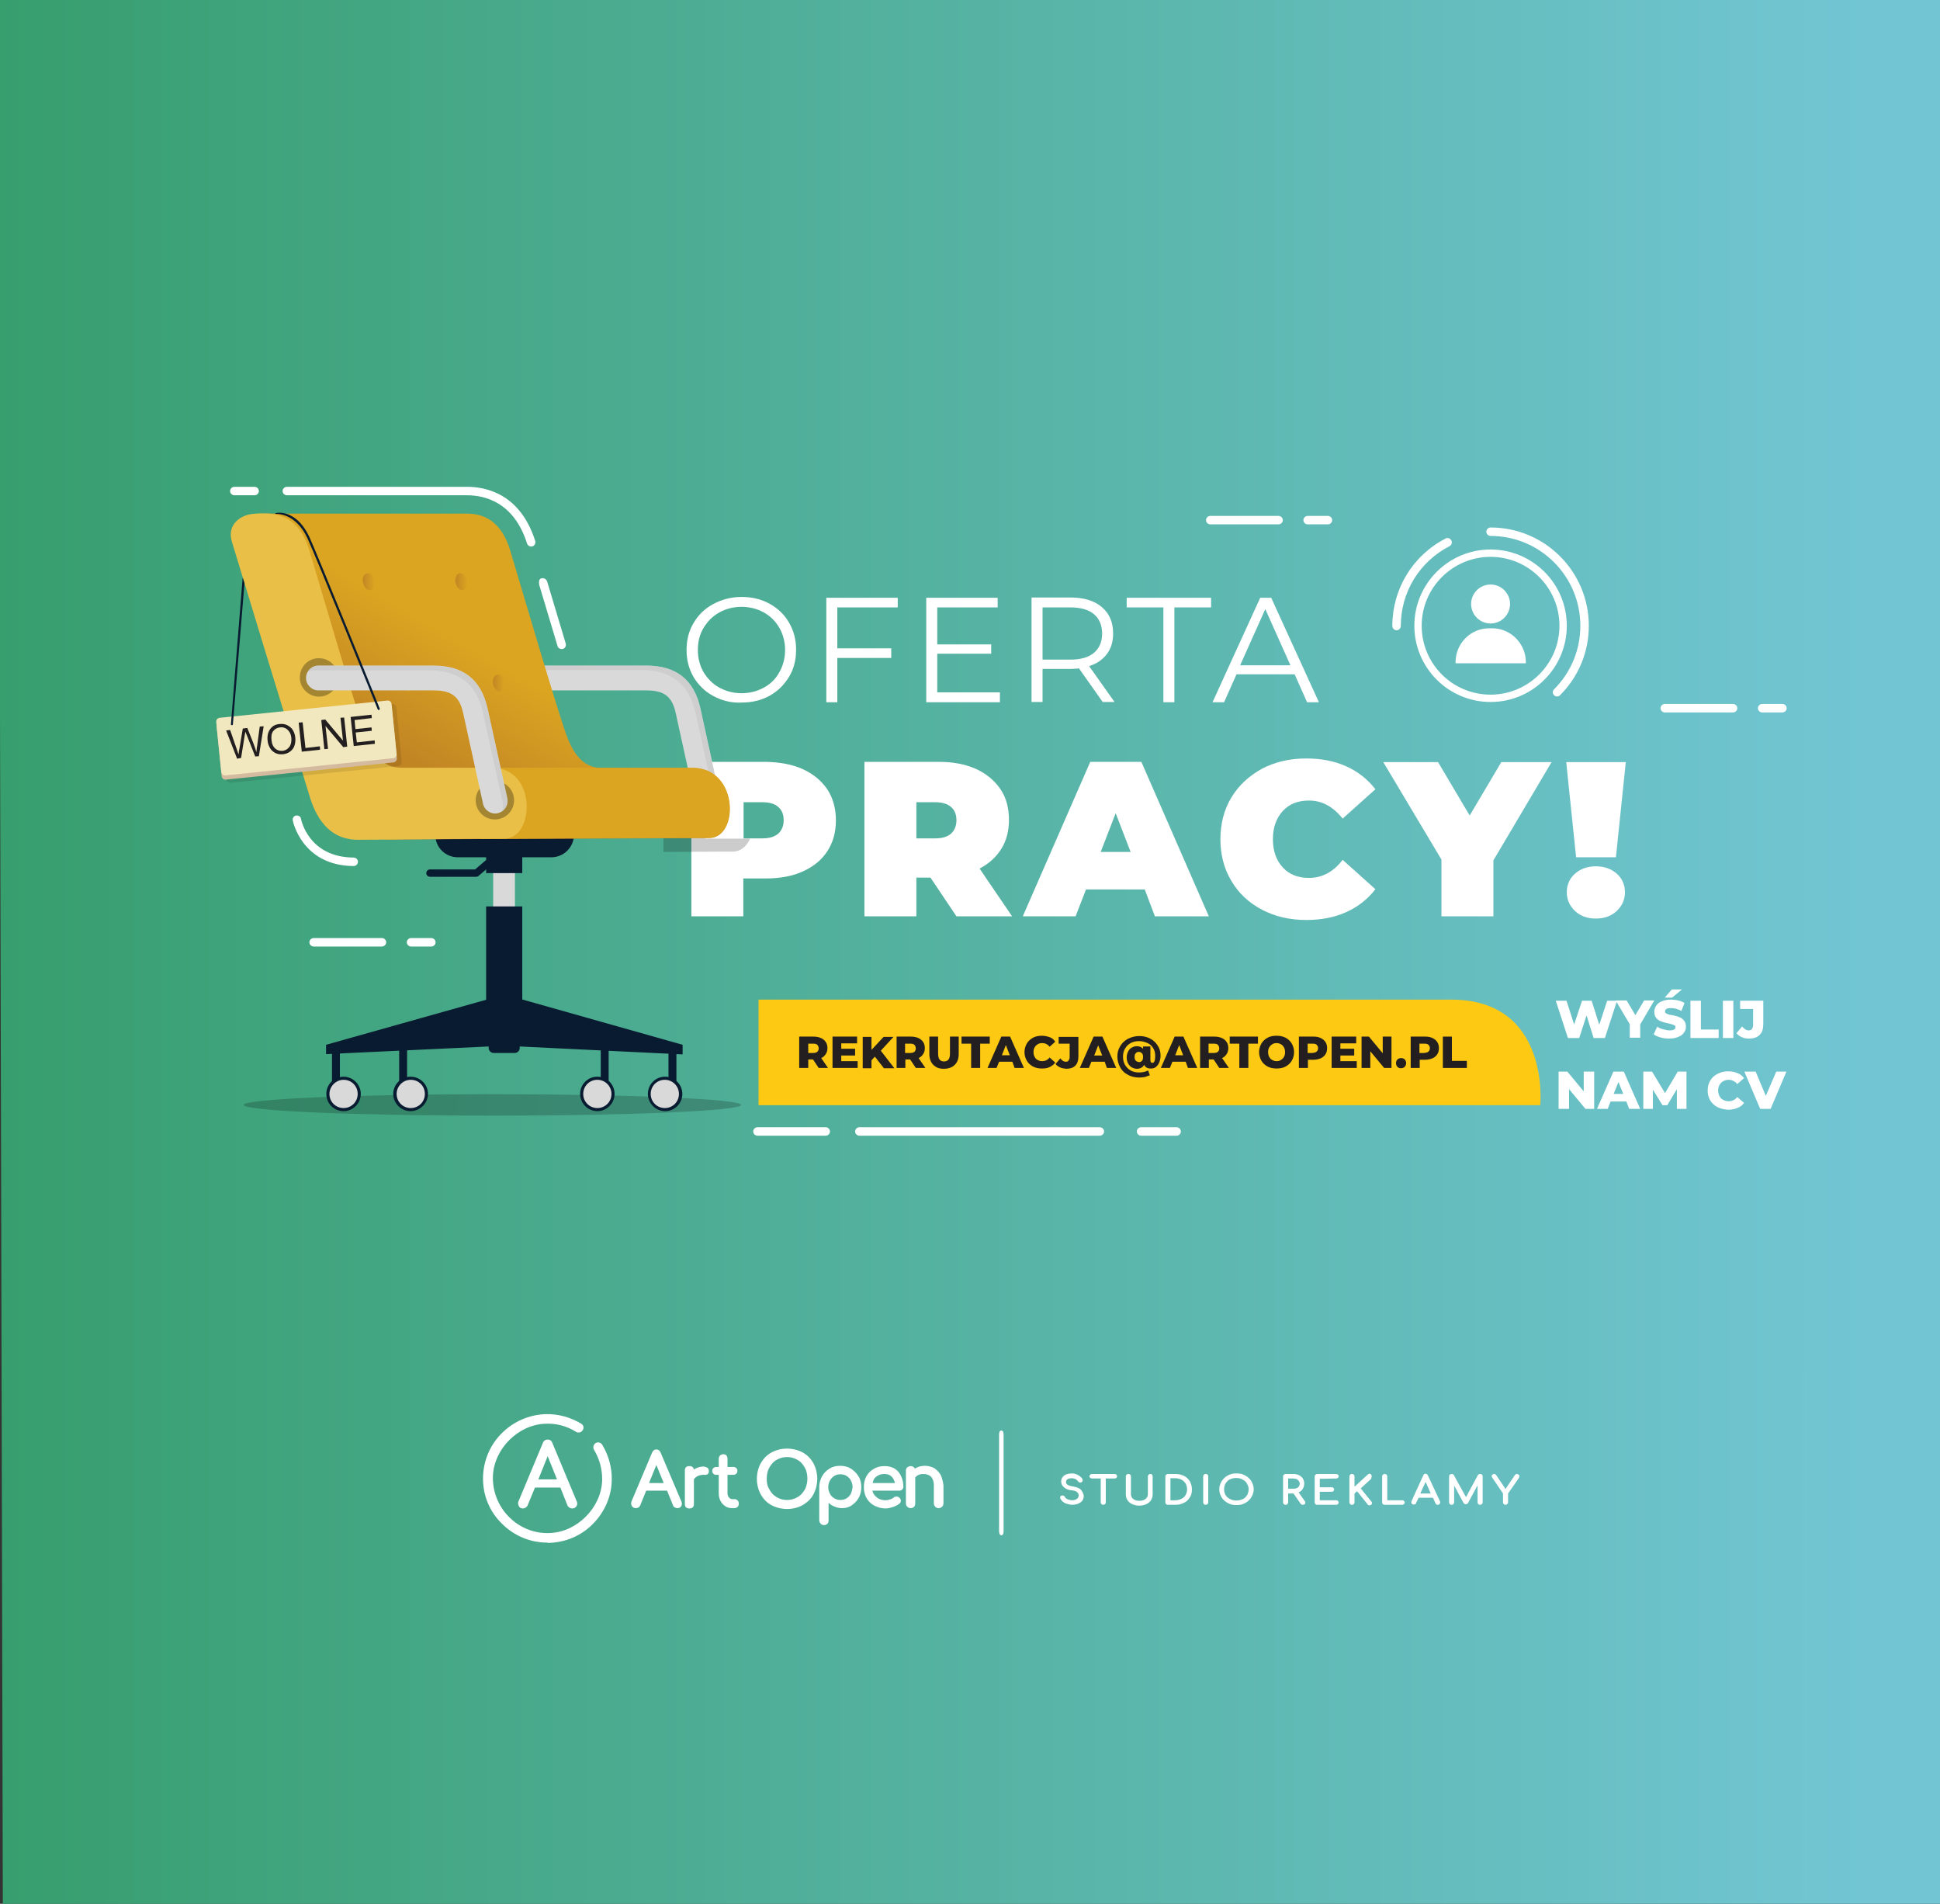 <?xml version="1.0" encoding="utf-8"?>
<!-- Generator: Adobe Illustrator 19.0.0, SVG Export Plug-In . SVG Version: 6.00 Build 0)  -->
<svg version="1.1" id="Warstwa_1" xmlns="http://www.w3.org/2000/svg" xmlns:xlink="http://www.w3.org/1999/xlink" x="0px" y="0px"
	 viewBox="94 -87.2 687.2 674.2" style="enable-background:new 94 -87.2 687.2 674.2;" xml:space="preserve">
<rect x="94" y="-87.2" width="687.2" height="674.2" fill="#333333" stroke="none"/>
<style type="text/css">
	.st0{clip-path:url(#SVGID_2_);fill:url(#SVGID_3_);}
	.st1{enable-background:new    ;}
	.st2{fill:#FFFFFF;}
	.st3{fill:#FDC912;}
	.st4{opacity:0.2;enable-background:new    ;}
	.st5{fill:#D9D9D9;}
	.st6{opacity:0.5;fill:#C4C4C4;enable-background:new    ;}
	.st7{fill:#091B31;}
	.st8{fill:url(#SVGID_4_);}
	.st9{fill:#DBA521;}
	.st10{fill:#E9BF47;}
	.st11{fill:url(#SVGID_5_);}
	.st12{fill:url(#SVGID_6_);}
	.st13{fill:url(#SVGID_7_);}
	.st14{fill:url(#SVGID_8_);}
	.st15{opacity:0.3;enable-background:new    ;}
	.st16{opacity:0.1;enable-background:new    ;}
	.st17{fill:#D4BA9E;}
	.st18{fill:#F2E8BF;}
	.st19{fill:#231F20;}
</style>
<g>
	<g>
		<g>
			<defs>
				<rect id="SVGID_1_" x="92.5" y="-87.2" width="688.7" height="674.2"/>
			</defs>
			<clipPath id="SVGID_2_">
				<use xlink:href="#SVGID_1_"  style="overflow:visible;"/>
			</clipPath>
			
				<linearGradient id="SVGID_3_" gradientUnits="userSpaceOnUse" x1="-684.423" y1="1277.446" x2="-683.168" y2="1277.446" gradientTransform="matrix(526.587 0 0 -526.587 360501.875 672936.688)">
				<stop  offset="0" style="stop-color:#379E6E"/>
				<stop  offset="1" style="stop-color:#72C6D4"/>
			</linearGradient>
			<polygon class="st0" points="93.4,-87.2 781.2,-87.2 781.2,587 95,587 			"/>
		</g>
	</g>
</g>
<g>
	<g>
		<g class="st1">
			<path class="st2" d="M346.7,159.3c-3-1.6-5.3-3.9-7-6.7c-1.7-2.9-2.5-6.1-2.5-9.6c0-3.6,0.8-6.8,2.5-9.6c1.7-2.9,4-5.1,7-6.7
				c3-1.6,6.3-2.5,10-2.5c3.7,0,7,0.8,9.9,2.4c2.9,1.6,5.3,3.9,6.9,6.7c1.7,2.9,2.5,6.1,2.5,9.6c0,3.6-0.8,6.8-2.5,9.6
				s-4,5.1-6.9,6.7c-2.9,1.6-6.2,2.4-9.9,2.4C353,161.8,349.7,160.9,346.7,159.3z M364.6,156.3c2.4-1.3,4.2-3.1,5.5-5.5
				c1.3-2.3,2-5,2-7.8c0-2.9-0.7-5.5-2-7.8c-1.3-2.3-3.2-4.2-5.5-5.5c-2.4-1.3-5-2-7.9-2c-2.9,0-5.6,0.7-7.9,2
				c-2.4,1.3-4.2,3.2-5.6,5.5c-1.4,2.3-2,5-2,7.8c0,2.9,0.7,5.5,2,7.8c1.4,2.3,3.2,4.2,5.6,5.5c2.4,1.3,5,2,7.9,2
				C359.6,158.3,362.2,157.6,364.6,156.3z"/>
			<path class="st2" d="M390.6,127.9v14.5h19.1v3.4h-19.1v15.7h-3.9v-37h25.3v3.4H390.6z"/>
			<path class="st2" d="M448.2,158.1v3.4h-26.1v-37h25.3v3.4H426V141h19.1v3.3H426v13.7H448.2z"/>
			<path class="st2" d="M484.6,161.4l-8.4-11.9c-1,0.1-1.9,0.2-3,0.2h-9.9v11.7h-3.9v-37h13.8c4.7,0,8.4,1.1,11.1,3.4
				c2.7,2.3,4,5.4,4,9.3c0,2.9-0.7,5.3-2.2,7.3c-1.5,2-3.5,3.4-6.3,4.3l9,12.7H484.6z M481.5,144c1.9-1.6,2.9-3.9,2.9-6.8
				c0-3-1-5.3-2.9-6.9c-1.9-1.6-4.7-2.4-8.4-2.4h-9.8v18.5h9.8C476.8,146.4,479.6,145.6,481.5,144z"/>
			<path class="st2" d="M506.1,127.9h-13v-3.4H523v3.4h-13v33.6h-3.9V127.9z"/>
			<path class="st2" d="M552.6,151.6H532l-4.4,9.9h-4.1l16.9-37h3.9l16.9,37H557L552.6,151.6z M551.1,148.4l-8.9-19.9l-8.9,19.9
				H551.1z"/>
		</g>
		<g class="st1">
			<path class="st2" d="M378.4,185.2c3.7,1.7,6.6,4.1,8.7,7.2c2,3.1,3,6.8,3,10.9c0,4.2-1,7.8-3,10.9c-2,3.1-4.9,5.5-8.7,7.2
				c-3.7,1.7-8.1,2.5-13.2,2.5h-7.9v13.4h-18.4v-54.7h26.3C370.3,182.7,374.7,183.5,378.4,185.2z M369.7,208
				c1.2-1.1,1.9-2.7,1.9-4.7s-0.6-3.6-1.9-4.7c-1.2-1.1-3.1-1.7-5.6-1.7h-6.7v12.8h6.7C366.6,209.7,368.4,209.1,369.7,208z"/>
			<path class="st2" d="M423.6,223.6h-5v13.7h-18.4v-54.7h26.3c5,0,9.4,0.8,13.2,2.5c3.7,1.7,6.6,4.1,8.7,7.2s3,6.8,3,10.9
				c0,3.9-0.9,7.3-2.7,10.2c-1.8,2.9-4.3,5.2-7.7,7l11.5,16.9h-19.7L423.6,223.6z M430.9,198.6c-1.2-1.1-3.1-1.7-5.6-1.7h-6.7v12.8
				h6.7c2.5,0,4.4-0.6,5.6-1.7c1.2-1.1,1.9-2.7,1.9-4.7S432.2,199.7,430.9,198.6z"/>
			<path class="st2" d="M499.5,227.8h-20.8l-3.7,9.5h-18.7l23.9-54.7h18.1l23.9,54.7h-19.1L499.5,227.8z M494.5,214.5l-5.3-13.7
				l-5.3,13.7H494.5z"/>
			<path class="st2" d="M541.1,235c-4.6-2.4-8.3-5.8-10.9-10.2c-2.6-4.3-3.9-9.3-3.9-14.8s1.3-10.5,3.9-14.8
				c2.6-4.3,6.3-7.7,10.9-10.2c4.6-2.4,9.8-3.6,15.6-3.6c5.3,0,10,0.9,14.2,2.8c4.2,1.9,7.6,4.6,10.3,8.1l-11.6,10.4
				c-3.4-4.3-7.4-6.4-11.9-6.4c-3.9,0-7,1.2-9.3,3.7s-3.5,5.8-3.5,10s1.2,7.5,3.5,10c2.3,2.5,5.4,3.7,9.3,3.7
				c4.6,0,8.6-2.1,11.9-6.4l11.6,10.4c-2.7,3.5-6.1,6.2-10.3,8.1c-4.2,1.9-8.9,2.8-14.2,2.8C550.9,238.6,545.7,237.4,541.1,235z"/>
			<path class="st2" d="M623,217.5v19.8h-18.4v-20.1L584,182.7h19.4l11.2,18.9l11.2-18.9h17.8L623,217.5z"/>
			<path class="st2" d="M648.8,182.7h21.1l-3.5,33.7h-14.1L648.8,182.7z M651.9,235.4c-1.9-1.8-2.9-4-2.9-6.6c0-2.7,1-4.9,2.9-6.6
				c1.9-1.7,4.4-2.6,7.4-2.6c3,0,5.5,0.9,7.4,2.6c1.9,1.7,2.9,3.9,2.9,6.6c0,2.6-1,4.8-2.9,6.6c-1.9,1.8-4.4,2.7-7.4,2.7
				C656.3,238.1,653.8,237.2,651.9,235.4z"/>
		</g>
		<g>
			<g>
				<g>
					<path class="st2" d="M628.9,126.7c0,3.8-3.1,6.9-6.9,6.9c-3.8,0-6.9-3.1-6.9-6.9c0-3.8,3.1-6.9,6.9-6.9
						C625.8,119.8,628.9,122.9,628.9,126.7z"/>
					<path class="st2" d="M634.5,147.7v-0.4c0-6.6-5.4-12-11.9-12h-1.1c-6.6,0-11.9,5.4-11.9,12v0.4H634.5z"/>
				</g>
				<g>
					<path class="st2" d="M595,134.4c0,14.9,12.1,27,27,27s27-12.1,27-27s-12.1-27-27-27C607.1,107.4,595,119.5,595,134.4z
						 M597.6,134.4c0-13.5,11-24.4,24.4-24.4c13.5,0,24.4,11,24.4,24.4c0,13.5-11,24.4-24.4,24.4
						C608.5,158.8,597.6,147.9,597.6,134.4z"/>
				</g>
			</g>
			<g>
				<path class="st3" d="M639.6,304.2H362.7v-37.4c0,0,210.1,0,245.3,0C643.3,266.8,639.6,304.2,639.6,304.2z"/>
			</g>
			<path class="st4" d="M343.8,176.8h-0.6l0.5,2.4v-2.4H343.8z M343.8,209.9v-20.3H329v24.9c8.5,0,15.6-0.1,20.1-0.1
				c0.2,0,0.5,0,0.7,0c0.7,0,1.3,0,1.8,0h0.3c0.7,0,1.2,0,1.6,0c2.9,0,5-1.9,6.2-4.6h-15.9L343.8,209.9L343.8,209.9z"/>
			<g>
				<g>
					<path class="st4" d="M180.3,304.1c0,2.1,39.5,3.8,88.1,3.8c48.7,0,88.1-1.7,88.1-3.8c0-2.1-39.5-3.8-88.1-3.8
						S180.3,302,180.3,304.1z"/>
					<g>
						<g>
							<path class="st5" d="M340.4,197.4l-7-31.9c-1.3-6.1-4.1-8.2-10.6-8.2h-40.6l0,0c-2.4,0-4.4-2-4.4-4.4s2-4.4,4.4-4.4l0,0h40.7
								c10.7,0,16.9,5,19.2,15.1l7,31.9l0,0c0.5,2.4-1,4.7-3.4,5.3C343.3,201.3,340.9,199.8,340.4,197.4L340.4,197.4z"/>
						</g>
						<path class="st6" d="M347.4,197.2l-7-31.9c-2.3-10.2-8.6-15.2-19.2-15.2h-40.7c-0.8,0-1.5,0.2-2.2,0.6
							c0.8-1.3,2.2-2.2,3.8-2.2h40.7c10.7,0,16.9,5,19.2,15.1l7,31.9c0.4,1.9-0.5,3.8-2.1,4.8C347.4,199.4,347.6,198.3,347.4,197.2z
							"/>
						<rect x="268.7" y="206.9" class="st5" width="7.7" height="55.4"/>
						<rect x="266.2" y="233.8" class="st7" width="12.8" height="35.1"/>
						<rect x="266.2" y="213.4" class="st7" width="12.8" height="8.6"/>
						<g>
							<rect x="330.8" y="284.7" class="st7" width="2.8" height="12.6"/>
							<path class="st7" d="M335.7,300.2c0,3.4-2.8,6.1-6.1,6.1c-3.4,0-6.1-2.8-6.1-6.1c0-3.4,2.7-6.1,6.1-6.1
								C332.9,294.1,335.7,296.8,335.7,300.2z"/>
							<path class="st5" d="M334.5,300.2c0,2.8-2.2,5-5,5s-5-2.2-5-5s2.2-5,5-5S334.5,297.5,334.5,300.2z"/>
						</g>
						<g>
							<rect x="306.8" y="283.7" class="st7" width="2.8" height="13.6"/>
							<path class="st7" d="M311.7,300.2c0,3.4-2.8,6.1-6.1,6.1c-3.4,0-6.1-2.8-6.1-6.1c0-3.4,2.7-6.1,6.1-6.1
								S311.7,296.8,311.7,300.2z"/>
							<path class="st5" d="M310.6,300.2c0,2.8-2.2,5-5,5s-5-2.2-5-5s2.2-5,5-5S310.6,297.5,310.6,300.2z"/>
						</g>
						<g>
							<rect x="235.4" y="283.7" class="st7" width="2.8" height="13.6"/>
							<path class="st7" d="M233.3,300.2c0,3.4,2.8,6.1,6.1,6.1c3.4,0,6.2-2.8,6.2-6.1c0-3.4-2.8-6.1-6.2-6.1
								C236.1,294.1,233.3,296.8,233.3,300.2z"/>
							<path class="st5" d="M234.5,300.2c0,2.8,2.2,5,5,5s5-2.2,5-5s-2.2-5-5-5C236.7,295.2,234.5,297.5,234.5,300.2z"/>
						</g>
						<g>
							<rect x="211.6" y="283.7" class="st7" width="2.8" height="13.6"/>
							<path class="st7" d="M209.6,300.2c0,3.4,2.7,6.1,6.1,6.1s6.1-2.8,6.1-6.1c0-3.4-2.8-6.1-6.1-6.1
								C212.3,294.1,209.6,296.8,209.6,300.2z"/>
							<path class="st5" d="M210.7,300.2c0,2.8,2.2,5,5,5s5-2.2,5-5s-2.2-5-5-5C213,295.2,210.7,297.5,210.7,300.2z"/>
						</g>
						<path class="st7" d="M297.3,208.8c-0.2,4.2-3.7,7.6-8,7.6h-33.1c-4.3,0-7.8-3.3-8-7.6H297.3z"/>
						<g>
							
								<linearGradient id="SVGID_4_" gradientUnits="userSpaceOnUse" x1="1538.957" y1="143.939" x2="1561.515" y2="182.739" gradientTransform="matrix(-1 0 0 1 1810.034 4)">
								<stop  offset="0" style="stop-color:#DBA521"/>
								<stop  offset="1" style="stop-color:#C28524"/>
							</linearGradient>
							<path class="st8" d="M188.4,94.7c0,0,69.7,0,71.1,0c8.4,0,12.8,5.4,15.1,12.6c1.7,5.5,16,54.5,20,65.7s9.5,11.8,13.5,11.8
								h31.4c16.2,0,16.4,24.8,5.7,24.8c-10.7,0-114.4,0.5-114.4,0.5L188.4,94.7z"/>
							<path class="st9" d="M345,209.5c-6.7,0-49.5,0.2-80.8,0.4l4-25.2h71.1C355.6,184.7,355.8,209.5,345,209.5z"/>
							<path class="st10" d="M176.1,104.5c1.2,4.1,20.2,66.3,27.3,89.4c1.4,4.7,5,16.3,17.4,16.3c9.1,0,41.2-0.4,51.9-0.4
								s11.7-25.1-4.5-25.1s-27.4,0-31.3,0c-4,0-9.5-0.6-13.5-11.8c-4-11.1-18.2-60.2-20-65.7c-3.3-10.4-9.8-13.5-19.9-12.4
								C179.7,95.1,174.3,98.2,176.1,104.5z"/>
							<g>
								<g>
									<g>
										
											<linearGradient id="SVGID_5_" gradientUnits="userSpaceOnUse" x1="1550.425" y1="114.8" x2="1554.753" y2="114.8" gradientTransform="matrix(-1 0 0 1 1810.034 4)">
											<stop  offset="0" style="stop-color:#DBA521"/>
											<stop  offset="1" style="stop-color:#C28524"/>
										</linearGradient>
										<path class="st11" d="M255.3,118.7c0.2,1.7,1.3,3.1,2.4,3.1c1.2,0.1,2-1.2,1.8-2.9s-1.3-3.1-2.4-3.1
											C256,115.7,255.2,117,255.3,118.7z"/>
									</g>
									<g>
										
											<linearGradient id="SVGID_6_" gradientUnits="userSpaceOnUse" x1="1583.27" y1="114.8" x2="1587.605" y2="114.8" gradientTransform="matrix(-1 0 0 1 1810.034 4)">
											<stop  offset="0" style="stop-color:#DBA521"/>
											<stop  offset="1" style="stop-color:#C28524"/>
										</linearGradient>
										<path class="st12" d="M222.5,118.7c0.2,1.7,1.3,3.1,2.5,3.1c1.2,0.1,2-1.2,1.8-2.9s-1.3-3.1-2.4-3.1
											C223.2,115.7,222.3,117,222.5,118.7z"/>
									</g>
									<g>
										
											<linearGradient id="SVGID_7_" gradientUnits="userSpaceOnUse" x1="1537.163" y1="150.703" x2="1541.498" y2="150.703" gradientTransform="matrix(-1 0 0 1 1810.034 4)">
											<stop  offset="0" style="stop-color:#DBA521"/>
											<stop  offset="1" style="stop-color:#C28524"/>
										</linearGradient>
										<path class="st13" d="M268.6,154.6c0.2,1.7,1.3,3.1,2.4,3.1c1.2,0.1,2-1.2,1.8-2.9s-1.3-3.1-2.4-3.1
											S268.4,153,268.6,154.6z"/>
									</g>
									<g>
										
											<linearGradient id="SVGID_8_" gradientUnits="userSpaceOnUse" x1="1570.011" y1="150.703" x2="1574.345" y2="150.703" gradientTransform="matrix(-1 0 0 1 1810.034 4)">
											<stop  offset="0" style="stop-color:#DBA521"/>
											<stop  offset="1" style="stop-color:#C28524"/>
										</linearGradient>
										<path class="st14" d="M235.8,154.6c0.2,1.7,1.3,3.1,2.4,3.1c1.2,0.1,2-1.2,1.8-2.9s-1.3-3.1-2.4-3.1
											C236.4,151.7,235.6,153,235.8,154.6z"/>
									</g>
								</g>
							</g>
						</g>
						<g>
							<path class="st7" d="M267.6,217.8c0.5,0.5,0.4,1.3-0.1,1.8l-4,3.4c-0.2,0.2-0.5,0.3-0.8,0.3h-16.4c-0.7,0-1.3-0.6-1.3-1.3
								c0-0.7,0.6-1.3,1.3-1.3c0,0,15.1,0,16,0c0.6-0.5,3.6-3.1,3.6-3.1C266.4,217.2,267.2,217.3,267.6,217.8z"/>
						</g>
						<path class="st15" d="M200.2,152.7c0,3.8,3.1,6.8,6.8,6.8c3.8,0,6.8-3.1,6.8-6.8c0-3.8-3.1-6.8-6.8-6.8
							C203.3,145.8,200.2,148.9,200.2,152.7z"/>
						<path class="st15" d="M262.5,196.2c0,3.8,3.1,6.8,6.8,6.8c3.8,0,6.8-3.1,6.8-6.8c0-3.8-3.1-6.8-6.8-6.8
							S262.5,192.5,262.5,196.2z"/>
						<g>
							<path class="st5" d="M265.1,197.4l-7-31.9c-1.3-6.1-4.1-8.2-10.6-8.2h-40.7l0,0c-2.4,0-4.4-2-4.4-4.4s2-4.4,4.4-4.4l0,0h40.7
								c10.7,0,16.9,5,19.2,15.1l7,31.9l0,0c0.5,2.4-1,4.7-3.4,5.3C268,201.3,265.6,199.8,265.1,197.4L265.1,197.4z"/>
						</g>
						<path class="st6" d="M272.1,197.2l-7-31.9c-2.2-10.2-8.5-15.1-19.2-15.1h-40.7c-0.8,0-1.5,0.2-2.2,0.6
							c0.8-1.3,2.2-2.2,3.8-2.2h40.7c10.7,0,16.9,5,19.2,15.1l7,31.9c0.4,1.9-0.5,3.8-2.1,4.8C272.1,199.4,272.3,198.3,272.1,197.2z
							"/>
						<path class="st7" d="M335.8,282.8l-57.7-16.3v-3.7c0-1-0.8-1.8-1.8-1.8h-7.4c-1,0-1.8,0.8-1.8,1.8v3.8l-57.6,16.2v3.3
							l57.6-2.7v0.5c0,1,0.8,1.8,1.8,1.8h7.4c1,0,1.8-0.8,1.8-1.8v-0.5l57.7,2.8V282.8L335.8,282.8z"/>
					</g>
				</g>
				<path class="st16" d="M173.5,168l59.4-5.9c0.8-0.1,1.4,0.5,1.5,1.2l1.9,19.3c0.1,0.8-0.5,1.4-1.2,1.5l-59.4,5.9
					c-0.8,0.1-1.4-0.5-1.5-1.2l-1.9-19.3C172.2,168.7,172.7,168.1,173.5,168z"/>
				<g>
					<path class="st17" d="M172.5,187.7c0.1,0.8,0.8,1.3,1.5,1.2l59.4-6.1c0.7-0.1,1.3-0.8,1.2-1.5l-1.8-17.7
						c-0.1-0.8-0.8-1.3-1.5-1.2l-59.4,6.1c-0.7,0.1-1.3,0.8-1.2,1.5L172.5,187.7z"/>
				</g>
				<g>
					<path class="st18" d="M172.4,186.2c0.1,0.8,0.8,1.3,1.5,1.2l59.4-6.1c0.8-0.1,1.3-0.8,1.2-1.5l-1.8-17.7
						c-0.1-0.8-0.8-1.3-1.5-1.2l-59.4,6.1c-0.8,0.1-1.3,0.8-1.2,1.5L172.4,186.2z"/>
				</g>
				<g>
					<path class="st7" d="M203.6,103c3.2,7,24.7,60.1,24.9,60.7c0.1,0.2,0,0.4-0.2,0.5s-0.4,0-0.5-0.2c-0.2-0.5-21.7-53.7-24.9-60.6
						c-3.7-7.9-9.3-8.6-10.9-8.6c-0.2,0-0.5,0.1-0.5-0.1c0-0.2,0.6-0.3,0.8-0.3C194.1,94.2,199.7,94.6,203.6,103z"/>
				</g>
				<path class="st7" d="M179.9,118.1c0-0.1,0-0.6,0.1-0.6l0.6,1.8l-4.1,50c0,0.2-0.2,0.4-0.4,0.3c-0.2,0-0.4-0.2-0.3-0.4
					L179.9,118.1z"/>
			</g>
			<g>
				<path class="st2" d="M285.8,117.6c-0.8,0.2-1,1-0.8,2.3l6.5,21.7c0.2,0.8,1.1,1.2,1.9,1s1.2-1.1,1-1.9l-6.5-21.7
					C287.6,117.8,286.6,117.4,285.8,117.6z"/>
			</g>
			<g>
				<path class="st2" d="M177,85.2c-0.8,0-1.5,0.7-1.5,1.5s0.7,1.5,1.5,1.5h7.2c0.8,0,1.5-0.7,1.5-1.5s-0.7-1.5-1.5-1.5H177z"/>
			</g>
			<g>
				<path class="st2" d="M195.6,85.2c-0.8,0-1.5,0.7-1.5,1.5s0.7,1.5,1.5,1.5h63.9c5.9,0,16.5,2.2,21.2,17.1c0.3,0.8,1.1,1.2,1.9,1
					c0.8-0.3,1.2-1.1,1-1.9c-5.3-16.7-17.4-19.2-24.1-19.2C259.5,85.2,195.6,85.2,195.6,85.2z"/>
			</g>
			<g>
				<path class="st2" d="M362.3,312c-0.8,0-1.5,0.7-1.5,1.5s0.7,1.5,1.5,1.5h24.2c0.8,0,1.5-0.7,1.5-1.5s-0.7-1.5-1.5-1.5H362.3z"/>
			</g>
			<g>
				<path class="st2" d="M205.1,245c-0.8,0-1.5,0.7-1.5,1.5s0.7,1.5,1.5,1.5h24.2c0.8,0,1.5-0.7,1.5-1.5s-0.7-1.5-1.5-1.5H205.1z"/>
			</g>
			<g>
				<path class="st2" d="M239.6,245c-0.8,0-1.5,0.7-1.5,1.5s0.7,1.5,1.5,1.5h7.2c0.8,0,1.5-0.7,1.5-1.5s-0.7-1.5-1.5-1.5H239.6z"/>
			</g>
			<g>
				<g>
					<path class="st2" d="M522.7,95.5c-0.8,0-1.5,0.7-1.5,1.5s0.7,1.5,1.5,1.5h24.2c0.8,0,1.5-0.7,1.5-1.5s-0.7-1.5-1.5-1.5H522.7z"
						/>
				</g>
				<g>
					<path class="st2" d="M557.2,95.5c-0.8,0-1.5,0.7-1.5,1.5s0.7,1.5,1.5,1.5h7.2c0.8,0,1.5-0.7,1.5-1.5s-0.7-1.5-1.5-1.5H557.2z"
						/>
				</g>
			</g>
			<g>
				<g>
					<path class="st2" d="M683.7,162.1c-0.8,0-1.5,0.7-1.5,1.5s0.7,1.5,1.5,1.5h24.2c0.8,0,1.5-0.7,1.5-1.5s-0.7-1.5-1.5-1.5H683.7z
						"/>
				</g>
				<g>
					<path class="st2" d="M718.2,162.1c-0.8,0-1.5,0.7-1.5,1.5s0.7,1.5,1.5,1.5h7.2c0.8,0,1.5-0.7,1.5-1.5s-0.7-1.5-1.5-1.5H718.2z"
						/>
				</g>
			</g>
			<g>
				<path class="st2" d="M398.4,312c-0.8,0-1.5,0.7-1.5,1.5s0.7,1.5,1.5,1.5h85.2c0.8,0,1.5-0.7,1.5-1.5s-0.7-1.5-1.5-1.5H398.4z"/>
			</g>
			<g>
				<path class="st2" d="M498.2,312c-0.8,0-1.5,0.7-1.5,1.5s0.7,1.5,1.5,1.5h12.6c0.8,0,1.5-0.7,1.5-1.5s-0.7-1.5-1.5-1.5H498.2z"/>
			</g>
			<g>
				<path class="st2" d="M606.1,103.5c-11.7,6-18.9,17.9-18.9,31c0,0.8,0.7,1.5,1.5,1.5s1.5-0.7,1.5-1.5c0-12,6.6-22.8,17.3-28.3
					c0.7-0.4,1-1.3,0.6-2C607.7,103.4,606.8,103.1,606.1,103.5z"/>
			</g>
			<g>
				<path class="st2" d="M620.5,101.1c0,0.8,0.7,1.5,1.5,1.5c17.6,0,31.8,14.3,31.8,31.8c0,8.5-3.3,16.5-9.3,22.5
					c-0.6,0.6-0.6,1.5,0,2.1s1.5,0.6,2.1,0c6.6-6.6,10.2-15.3,10.2-24.6c0-19.2-15.6-34.8-34.8-34.8
					C621.2,99.6,620.5,100.3,620.5,101.1z"/>
			</g>
			<g>
				<path class="st2" d="M198.9,201.6c-0.8,0.1-1.3,0.9-1.2,1.7c0,0.2,3.2,16.1,21.6,16.2c0.8,0,1.5-0.7,1.5-1.5s-0.7-1.5-1.5-1.5
					c-15.9-0.1-18.6-13.2-18.7-13.8C200.5,202,199.7,201.5,198.9,201.6z"/>
			</g>
		</g>
	</g>
	<g class="st1">
		<path class="st19" d="M178,181.5l-3.9-10l1.4-0.2l2.3,6.6c0.2,0.7,0.5,1.4,0.7,2.1c0.1-1.1,0.2-1.8,0.3-2l1.2-7.2l1.6-0.2l2,5
			c0.5,1.3,0.9,2.4,1.2,3.6c0.1-0.7,0.1-1.4,0.3-2.3l0.9-6.8l1.4-0.1l-1.7,10.6l-1.3,0.1l-3-7.6c-0.3-0.6-0.4-1-0.5-1.2
			c-0.1,0.5-0.1,0.9-0.2,1.2l-1.3,8.1L178,181.5z"/>
		<path class="st19" d="M188.8,175.2c-0.2-1.7,0.1-3.1,0.9-4.2c0.8-1.1,1.9-1.7,3.4-1.8c0.9-0.1,1.8,0,2.6,0.4
			c0.8,0.4,1.5,0.9,2,1.7c0.5,0.8,0.8,1.7,0.9,2.7c0.1,1,0,2-0.3,2.9c-0.3,0.9-0.9,1.6-1.6,2.1c-0.7,0.5-1.5,0.8-2.4,0.9
			c-1,0.1-1.9,0-2.7-0.4c-0.8-0.4-1.5-1-1.9-1.7C189.2,177,188.9,176.1,188.8,175.2z M190.2,175.1c0.1,1.2,0.6,2.2,1.3,2.8
			c0.7,0.6,1.6,0.9,2.6,0.8c1-0.1,1.8-0.6,2.4-1.4c0.6-0.8,0.8-1.9,0.7-3.2c-0.1-0.8-0.3-1.6-0.7-2.1c-0.4-0.6-0.8-1-1.4-1.3
			s-1.2-0.4-1.9-0.3c-1,0.1-1.8,0.5-2.4,1.3C190.2,172.4,190,173.6,190.2,175.1z"/>
		<path class="st19" d="M200.9,179l-1.1-10.3l1.4-0.1l1,9.1l5.1-0.6l0.1,1.2L200.9,179z"/>
		<path class="st19" d="M208.9,178.1l-1.1-10.3l1.4-0.2l6.3,7.5l-0.9-8.1l1.3-0.1l1.1,10.3l-1.4,0.2l-6.3-7.5l0.9,8.1L208.9,178.1z"
			/>
		<path class="st19" d="M219.3,177l-1.1-10.3l7.4-0.8l0.1,1.2l-6.1,0.7l0.3,3.2l5.7-0.6l0.1,1.2l-5.7,0.6l0.4,3.5l6.3-0.7l0.1,1.2
			L219.3,177z"/>
	</g>
	<g class="st1">
		<path class="st19" d="M382,288h-1.7v3h-3.2v-11.1h5.1c1,0,1.9,0.2,2.6,0.5s1.3,0.8,1.7,1.4c0.4,0.6,0.6,1.3,0.6,2.2
			c0,0.8-0.2,1.5-0.6,2.1c-0.4,0.6-0.9,1.1-1.6,1.4l2.4,3.5H384L382,288z M383.5,282.8c-0.3-0.3-0.8-0.4-1.5-0.4h-1.7v3.3h1.7
			c0.6,0,1.1-0.1,1.5-0.4c0.3-0.3,0.5-0.7,0.5-1.2S383.8,283.1,383.5,282.8z"/>
		<path class="st19" d="M397.8,288.6v2.4h-8.9v-11.1h8.7v2.4H392v1.9h4.9v2.4H392v2H397.8z"/>
		<path class="st19" d="M403.9,287l-1.2,1.3v2.8h-3.1v-11.1h3.1v4.6l4.3-4.6h3.5l-4.5,4.9l4.8,6.2h-3.7L403.9,287z"/>
		<path class="st19" d="M416.4,288h-1.7v3h-3.1v-11.1h5.1c1,0,1.9,0.2,2.6,0.5s1.3,0.8,1.7,1.4c0.4,0.6,0.6,1.3,0.6,2.2
			c0,0.8-0.2,1.5-0.6,2.1c-0.4,0.6-0.9,1.1-1.6,1.4l2.4,3.5h-3.4L416.4,288z M417.9,282.8c-0.3-0.3-0.8-0.4-1.5-0.4h-1.8v3.3h1.8
			c0.6,0,1.1-0.1,1.5-0.4c0.3-0.3,0.5-0.7,0.5-1.2S418.2,283.1,417.9,282.8z"/>
		<path class="st19" d="M424.6,289.9c-0.9-0.9-1.4-2.2-1.4-3.8v-6.2h3.1v6.1c0,1.8,0.7,2.7,2.1,2.7c1.4,0,2.1-0.9,2.1-2.7v-6.1h3.1
			v6.2c0,1.7-0.5,2.9-1.4,3.8c-0.9,0.9-2.2,1.4-3.9,1.4S425.5,290.8,424.6,289.9z"/>
		<path class="st19" d="M438,282.4h-3.4v-2.5h10v2.5h-3.4v8.6H438V282.4z"/>
		<path class="st19" d="M452.6,288.8h-4.7l-0.9,2.2h-3.2l4.9-11.1h3.1l4.9,11.1h-3.3L452.6,288.8z M451.7,286.5l-1.4-3.6l-1.4,3.6
			H451.7z"/>
		<path class="st19" d="M459.9,290.5c-0.9-0.5-1.7-1.2-2.2-2.1c-0.5-0.9-0.8-1.9-0.8-3s0.3-2.1,0.8-3s1.3-1.6,2.2-2.1s2-0.7,3.1-0.7
			c1,0,1.9,0.2,2.8,0.5s1.5,0.9,2,1.6l-2,1.8c-0.7-0.9-1.6-1.3-2.6-1.3c-0.6,0-1.1,0.1-1.6,0.4c-0.5,0.3-0.8,0.6-1.1,1.1
			s-0.4,1-0.4,1.7c0,0.6,0.1,1.2,0.4,1.7s0.6,0.9,1.1,1.1c0.5,0.3,1,0.4,1.6,0.4c1,0,1.9-0.4,2.6-1.3l2,1.8c-0.5,0.7-1.2,1.2-2,1.6
			s-1.7,0.5-2.8,0.5C461.9,291.2,460.9,291,459.9,290.5z"/>
		<path class="st19" d="M469.5,290.8c-0.7-0.3-1.2-0.7-1.6-1.2l1.7-2c0.6,0.8,1.2,1.2,1.9,1.2c0.5,0,0.8-0.1,1-0.4s0.4-0.7,0.4-1.2
			v-4.8H469v-2.4h7v7c0,1.4-0.4,2.5-1.1,3.2c-0.7,0.7-1.8,1.1-3.2,1.1C470.9,291.2,470.1,291.1,469.5,290.8z"/>
		<path class="st19" d="M485.3,288.8h-4.7l-0.9,2.2h-3.2l4.9-11.1h3.1l4.9,11.1h-3.3L485.3,288.8z M484.4,286.5L483,283l-1.4,3.6
			H484.4z"/>
		<path class="st19" d="M501.4,280.6c1.2,0.6,2,1.4,2.7,2.5s1,2.2,1,3.5c0,1-0.2,1.8-0.5,2.5c-0.3,0.7-0.7,1.2-1.2,1.6
			c-0.5,0.4-1.1,0.5-1.8,0.5c-0.6,0-1-0.1-1.4-0.3c-0.4-0.2-0.7-0.6-0.9-1c-0.5,0.9-1.4,1.4-2.6,1.4c-0.6,0-1.2-0.2-1.8-0.5
			c-0.5-0.3-1-0.8-1.3-1.4c-0.3-0.6-0.5-1.3-0.5-2.1s0.2-1.5,0.5-2.1s0.7-1.1,1.3-1.4s1.1-0.5,1.8-0.5c0.9,0,1.7,0.3,2.2,0.9v-0.8
			h2.6v4.9c0,0.3,0.1,0.6,0.2,0.7c0.1,0.1,0.3,0.2,0.5,0.2c0.7,0,1-0.8,1-2.5c0-1-0.2-1.9-0.7-2.7c-0.5-0.8-1.1-1.4-2-1.8
			c-0.9-0.4-1.9-0.7-3-0.7c-1.1,0-2.1,0.2-3,0.7c-0.9,0.5-1.5,1.1-2,2c-0.5,0.8-0.7,1.8-0.7,2.8c0,1.1,0.2,2,0.7,2.9
			c0.5,0.8,1.1,1.5,2,2s1.8,0.7,3,0.7c1.1,0,2.2-0.2,3.2-0.7l0.6,1.7c-0.5,0.2-1.1,0.4-1.7,0.6c-0.7,0.1-1.3,0.2-2,0.2
			c-1.5,0-2.9-0.3-4.1-1c-1.2-0.6-2.1-1.5-2.7-2.6s-1-2.4-1-3.8c0-1.4,0.3-2.6,1-3.7c0.6-1.1,1.6-2,2.7-2.6c1.2-0.6,2.5-1,4.1-1
			C498.9,279.7,500.3,280,501.4,280.6z M498.5,288.5c0.3-0.3,0.4-0.8,0.4-1.4c0-0.6-0.1-1-0.4-1.3s-0.7-0.5-1.1-0.5
			c-0.5,0-0.8,0.2-1.1,0.5s-0.4,0.8-0.4,1.3s0.1,1,0.4,1.3c0.3,0.3,0.7,0.5,1.1,0.5C497.8,289,498.2,288.8,498.5,288.5z"/>
		<path class="st19" d="M514,288.8h-4.7l-0.9,2.2h-3.2l4.9-11.1h3.1l4.9,11.1h-3.3L514,288.8z M513.1,286.5l-1.4-3.6l-1.4,3.6H513.1
			z"/>
		<path class="st19" d="M523.9,288h-1.7v3h-3.1v-11.1h5.1c1,0,1.9,0.2,2.6,0.5s1.3,0.8,1.7,1.4c0.4,0.6,0.6,1.3,0.6,2.2
			c0,0.8-0.2,1.5-0.6,2.1c-0.4,0.6-0.9,1.1-1.6,1.4l2.4,3.5h-3.4L523.9,288z M525.4,282.8c-0.3-0.3-0.8-0.4-1.5-0.4h-1.8v3.3h1.8
			c0.6,0,1.1-0.1,1.5-0.4c0.3-0.3,0.5-0.7,0.5-1.2S525.7,283.1,525.4,282.8z"/>
		<path class="st19" d="M533,282.4h-3.4v-2.5h10v2.5h-3.4v8.6H533V282.4z"/>
		<path class="st19" d="M543,290.5c-0.9-0.5-1.7-1.2-2.2-2.1c-0.5-0.9-0.8-1.9-0.8-3c0-1.1,0.3-2.1,0.8-3c0.5-0.9,1.3-1.6,2.2-2.1
			c0.9-0.5,2-0.7,3.2-0.7c1.2,0,2.2,0.2,3.2,0.7c0.9,0.5,1.7,1.2,2.2,2.1c0.5,0.9,0.8,1.9,0.8,3c0,1.1-0.3,2.1-0.8,3
			c-0.5,0.9-1.3,1.6-2.2,2.1c-0.9,0.5-2,0.7-3.2,0.7C545,291.2,544,291,543,290.5z M547.7,288.2c0.5-0.3,0.8-0.6,1.1-1.1
			c0.3-0.5,0.4-1,0.4-1.7c0-0.6-0.1-1.2-0.4-1.7c-0.3-0.5-0.6-0.9-1.1-1.1c-0.5-0.3-1-0.4-1.5-0.4s-1.1,0.1-1.5,0.4
			c-0.5,0.3-0.8,0.6-1.1,1.1c-0.3,0.5-0.4,1-0.4,1.7c0,0.6,0.1,1.2,0.4,1.7c0.3,0.5,0.6,0.9,1.1,1.1c0.5,0.3,1,0.4,1.5,0.4
			S547.3,288.5,547.7,288.2z"/>
		<path class="st19" d="M561.8,280.4c0.7,0.3,1.3,0.8,1.7,1.4c0.4,0.6,0.6,1.3,0.6,2.2s-0.2,1.6-0.6,2.2c-0.4,0.6-1,1.1-1.7,1.4
			s-1.6,0.5-2.6,0.5h-1.9v2.9h-3.2v-11.1h5.1C560.2,279.9,561,280,561.8,280.4z M560.4,285.2c0.3-0.3,0.5-0.7,0.5-1.2
			s-0.2-0.9-0.5-1.2c-0.3-0.3-0.8-0.4-1.5-0.4h-1.7v3.3h1.7C559.6,285.6,560.1,285.5,560.4,285.2z"/>
		<path class="st19" d="M574.6,288.6v2.4h-8.9v-11.1h8.7v2.4h-5.6v1.9h4.9v2.4h-4.9v2H574.6z"/>
		<path class="st19" d="M586.9,279.9V291h-2.6l-4.9-5.9v5.9h-3.1v-11.1h2.6l4.9,5.9v-5.9H586.9z"/>
		<path class="st19" d="M589,290.6c-0.3-0.3-0.5-0.8-0.5-1.3c0-0.5,0.2-1,0.5-1.3c0.3-0.3,0.8-0.5,1.3-0.5c0.5,0,1,0.2,1.3,0.5
			c0.3,0.3,0.5,0.8,0.5,1.3c0,0.5-0.2,0.9-0.5,1.3c-0.3,0.3-0.8,0.5-1.3,0.5C589.8,291.1,589.3,291,589,290.6z"/>
		<path class="st19" d="M601.4,280.4c0.7,0.3,1.3,0.8,1.7,1.4c0.4,0.6,0.6,1.3,0.6,2.2s-0.2,1.6-0.6,2.2c-0.4,0.6-1,1.1-1.7,1.4
			s-1.6,0.5-2.6,0.5h-1.9v2.9h-3.2v-11.1h5.1C599.7,279.9,600.6,280,601.4,280.4z M600,285.2c0.3-0.3,0.5-0.7,0.5-1.2
			s-0.2-0.9-0.5-1.2c-0.3-0.3-0.8-0.4-1.5-0.4h-1.7v3.3h1.7C599.2,285.6,599.7,285.5,600,285.2z"/>
		<path class="st19" d="M605.2,279.9h3.1v8.6h5.3v2.5h-8.5V279.9z"/>
	</g>
	<g class="st1">
		<path class="st2" d="M666.8,267.2l-4.3,13.2h-4l-2.5-8l-2.6,8h-4l-4.3-13.2h3.8l2.7,8.4l2.8-8.4h3.4l2.7,8.5l2.8-8.5H666.8z"/>
		<path class="st2" d="M675,275.6v4.7h-3.7v-4.8l-5-8.4h3.9l3.1,5.2l3.1-5.2h3.6L675,275.6z"/>
		<path class="st2" d="M682.2,280.2c-1-0.3-1.8-0.6-2.4-1.1l1.2-2.7c0.6,0.4,1.3,0.7,2.1,0.9s1.5,0.4,2.3,0.4c1.4,0,2.1-0.4,2.1-1.1
			c0-0.4-0.2-0.7-0.6-0.8c-0.4-0.2-1.1-0.4-2-0.6c-1-0.2-1.8-0.4-2.5-0.7c-0.7-0.2-1.2-0.6-1.7-1.2c-0.5-0.5-0.7-1.3-0.7-2.2
			c0-0.8,0.2-1.5,0.7-2.2s1.1-1.2,2-1.5c0.9-0.4,1.9-0.6,3.2-0.6c0.9,0,1.7,0.1,2.6,0.3c0.8,0.2,1.6,0.5,2.2,0.9l-1.1,2.8
			c-1.3-0.7-2.5-1-3.7-1c-0.7,0-1.3,0.1-1.6,0.3s-0.5,0.5-0.5,0.9c0,0.4,0.2,0.6,0.6,0.8s1,0.4,1.9,0.5c1,0.2,1.8,0.4,2.5,0.7
			c0.7,0.2,1.2,0.6,1.7,1.2s0.7,1.3,0.7,2.2c0,0.8-0.2,1.5-0.7,2.1c-0.4,0.6-1.1,1.2-2,1.5c-0.9,0.4-1.9,0.6-3.2,0.6
			C684.2,280.6,683.2,280.5,682.2,280.2z M686.2,263.2h3.6l-3.5,2.9h-2.6L686.2,263.2z"/>
		<path class="st2" d="M692.8,267.2h3.7v10.2h6.3v3h-10V267.2z"/>
		<path class="st2" d="M704.3,267.2h3.7v13.2h-3.7V267.2z"/>
		<path class="st2" d="M711,280.1c-0.8-0.3-1.4-0.8-1.9-1.4l2-2.4c0.7,0.9,1.5,1.4,2.3,1.4c0.5,0,1-0.2,1.2-0.5s0.4-0.8,0.4-1.4
			v-5.7h-4.6v-2.9h8.2v8.3c0,1.7-0.4,3-1.3,3.8c-0.9,0.9-2.1,1.3-3.8,1.3C712.6,280.6,711.8,280.5,711,280.1z"/>
	</g>
	<g class="st1">
		<path class="st2" d="M658.7,292.3v13.2h-3.1l-5.8-7v7h-3.7v-13.2h3.1l5.8,7v-7H658.7z"/>
		<path class="st2" d="M670.1,302.9h-5.6l-1,2.6h-3.8l5.8-13.2h3.7l5.8,13.2h-3.9L670.1,302.9z M669,300.2l-1.7-4.2l-1.7,4.2H669z"
			/>
		<path class="st2" d="M688,305.5l0-7l-3.4,5.7h-1.7l-3.4-5.5v6.8h-3.4v-13.2h3.1l4.6,7.6l4.5-7.6h3.1l0,13.2H688z"/>
		<path class="st2" d="M702.4,304.9c-1.1-0.6-2-1.4-2.6-2.4c-0.6-1-0.9-2.2-0.9-3.5s0.3-2.5,0.9-3.5c0.6-1,1.5-1.9,2.6-2.4
			c1.1-0.6,2.3-0.9,3.7-0.9c1.2,0,2.3,0.2,3.3,0.6s1.8,1,2.4,1.8l-2.4,2.1c-0.9-1-1.9-1.5-3.1-1.5c-0.7,0-1.4,0.2-1.9,0.5
			c-0.6,0.3-1,0.8-1.3,1.3s-0.5,1.2-0.5,2c0,0.7,0.2,1.4,0.5,2s0.7,1,1.3,1.3c0.6,0.3,1.2,0.5,1.9,0.5c1.2,0,2.3-0.5,3.1-1.5
			l2.4,2.1c-0.6,0.8-1.4,1.4-2.4,1.8s-2.1,0.6-3.3,0.6C704.7,305.7,703.5,305.4,702.4,304.9z"/>
		<path class="st2" d="M726.8,292.3l-5.6,13.2h-3.7l-5.6-13.2h4l3.6,8.6l3.7-8.6H726.8z"/>
	</g>
</g>
<g>
	<path class="st2" d="M448.7,419.4c-0.5,0-0.8,0.5-0.8,1.4v34.3c0,0.8,0.3,1.4,0.8,1.4s0.8-0.5,0.8-1.4v-34.3
		C449.5,419.9,449.2,419.4,448.7,419.4"/>
	<path class="st2" d="M288.2,459.2c5.9-0.1,11.5-2.4,15.7-6.6s6.7-9.7,6.8-15.6c0.1-4.5-1.1-8.8-3.4-12.6c-0.3-0.5-0.9-0.8-1.4-0.8
		c-0.6,0-1.2,0.3-1.5,0.9c-0.3,0.5-0.3,1.2,0,1.7c2,3.3,3,7.1,2.9,11c-0.4,9.6-8.9,18.1-18.4,18.5c-5.4,0.3-10.8-1.8-14.6-5.7
		c-3.9-3.9-5.9-9.2-5.7-14.6c0.5-9.6,8.9-18,18.5-18.4c3.9-0.2,7.7,0.8,11,2.9c0.5,0.3,1.2,0.3,1.7,0s0.9-0.9,0.9-1.5
		s-0.3-1.1-0.8-1.4c-3.8-2.3-8.1-3.5-12.6-3.4c-5.9,0.2-11.4,2.6-15.6,6.8c-4.2,4.2-6.5,9.8-6.6,15.7c-0.1,6.2,2.3,12,6.7,16.3
		c4.3,4.3,10,6.7,16.1,6.7C288.1,459.2,288.2,459.2,288.2,459.2"/>
	<path class="st2" d="M288,422.6c-0.8,0-1.4,0.4-1.7,1.2l-8.6,20.6c-0.3,0.6-0.2,1.2,0.1,1.8c0.3,0.6,0.8,0.8,1.5,0.8
		c0.3,0,0.6-0.1,0.9-0.3c0.3-0.2,0.6-0.5,0.7-0.8l2.6-6.3h9l2.5,6.3c0.1,0.3,0.4,0.6,0.7,0.8c0.3,0.2,0.6,0.3,1,0.3
		c0.7,0,1.2-0.3,1.5-0.8s0.4-1.1,0.1-1.7l-8.6-20.6C289.4,423,288.8,422.6,288,422.6 M284.7,436.7l3.3-8.2l3.3,8.2H284.7z"/>
	<path class="st2" d="M328,427.2c-0.3-0.7-0.8-1.1-1.5-1.1s-1.2,0.4-1.5,1.1l-7.3,17.3c-0.2,0.6-0.2,1.1,0.1,1.6
		c0.3,0.5,0.8,0.8,1.4,0.8c0.3,0,0.6-0.1,0.9-0.2c0.3-0.2,0.5-0.4,0.7-0.8l2.1-5.2h7.4l2.1,5.2c0.1,0.3,0.3,0.6,0.6,0.7
		c0.3,0.2,0.6,0.3,0.9,0.3c0.6,0,1.1-0.2,1.4-0.7s0.3-1,0.1-1.6L328,427.2z M323.9,438l2.6-6.4l2.6,6.4H323.9z"/>
	<path class="st2" d="M344.2,432.4L344.2,432.4c-0.6-0.3-1.3-0.3-2.3-0.1c-0.8,0.2-1.5,0.5-2.1,0.9c-0.1-0.3-0.2-0.6-0.4-0.8
		c-0.3-0.3-0.7-0.4-1.2-0.4s-0.9,0.1-1.2,0.4c-0.3,0.3-0.4,0.7-0.4,1.2v11.8c0,0.5,0.1,0.9,0.4,1.2c0.3,0.3,0.7,0.4,1.2,0.4
		s0.9-0.1,1.2-0.4c0.3-0.3,0.4-0.7,0.4-1.2v-8.7c0.3-0.5,0.8-0.9,1.4-1.2c0.7-0.3,1.5-0.5,2.5-0.4c0.3,0,0.5,0,0.7-0.1
		s0.4-0.2,0.5-0.4c0.1-0.2,0.2-0.5,0.2-0.8C345.1,433.3,345,432.7,344.2,432.4"/>
	<path class="st2" d="M354.3,443.7h-0.9c-0.5,0-0.8-0.2-1.2-0.6c-0.3-0.4-0.5-0.9-0.5-1.5v-6.5h2c0.4,0,0.8-0.1,1.1-0.4
		c0.3-0.3,0.4-0.6,0.4-1s-0.1-0.8-0.4-1c-0.3-0.3-0.6-0.4-1.1-0.4h-2v-3c0-0.5-0.2-0.8-0.4-1.1c-0.3-0.3-0.7-0.4-1.1-0.4
		c-0.5,0-0.8,0.2-1.1,0.4c-0.3,0.3-0.5,0.7-0.5,1.1v3h-0.8c-0.4,0-0.8,0.1-1.1,0.4c-0.3,0.3-0.4,0.6-0.4,1s0.1,0.7,0.4,1
		s0.6,0.4,1.1,0.4h0.8v6.5c0,1,0.2,1.9,0.6,2.7c0.4,0.8,1,1.4,1.7,1.9s1.6,0.7,2.5,0.7h0.5c0.5,0,1-0.1,1.3-0.4
		c0.4-0.3,0.5-0.7,0.5-1.2s-0.1-0.8-0.4-1.1C355,443.9,354.7,443.7,354.3,443.7"/>
	<path class="st2" d="M395.4,432.9c-1.1-0.7-2.4-1-3.8-1c-1.4,0-2.7,0.3-3.8,1s-2,1.6-2.6,2.7s-1,2.4-1,3.8v11.8
		c0,0.5,0.2,0.8,0.5,1.2c0.3,0.3,0.7,0.5,1.2,0.5s0.9-0.2,1.2-0.5s0.4-0.7,0.4-1.2V445c0.5,0.5,1.1,0.9,1.8,1.2
		c0.9,0.4,1.9,0.7,2.9,0.7c1.3,0,2.5-0.3,3.5-1s1.9-1.6,2.5-2.7s0.9-2.4,0.9-3.8s-0.3-2.7-1-3.8
		C397.4,434.5,396.5,433.6,395.4,432.9 M395.4,441.8c-0.4,0.7-0.9,1.2-1.5,1.6s-1.4,0.6-2.2,0.6s-1.5-0.2-2.2-0.6
		c-0.6-0.4-1.2-0.9-1.5-1.6c-0.4-0.7-0.6-1.5-0.6-2.3c0-0.9,0.2-1.7,0.6-2.4c0.4-0.7,0.9-1.2,1.5-1.6s1.4-0.6,2.2-0.6
		s1.6,0.2,2.2,0.6c0.6,0.4,1.2,0.9,1.5,1.6c0.4,0.7,0.6,1.5,0.6,2.4C395.9,440.3,395.7,441.1,395.4,441.8"/>
	<path class="st2" d="M410.9,432.9c-1-0.6-2.2-0.9-3.6-0.9c-1.4,0-2.7,0.3-3.8,1c-1.1,0.6-2,1.5-2.6,2.6s-0.9,2.4-0.9,3.9
		c0,1.4,0.3,2.7,1,3.9s1.6,2,2.7,2.6c1.2,0.6,2.5,1,4,1c0.8,0,1.7-0.2,2.6-0.5c0.9-0.3,1.7-0.7,2.3-1.2c0.5-0.4,0.5-0.8,0.5-1.1
		c0-0.4-0.2-0.7-0.6-1.1c-0.3-0.2-0.6-0.4-1-0.3c-0.4,0-0.7,0.1-1,0.4c-0.3,0.2-0.7,0.5-1.3,0.6c-0.5,0.2-1,0.3-1.5,0.3
		c-0.9,0-1.8-0.2-2.5-0.6s-1.3-1-1.7-1.6c-0.2-0.4-0.4-0.8-0.5-1.2h9.5c0.4,0,0.8-0.1,1.1-0.4s0.4-0.6,0.4-1c0-1.4-0.3-2.7-0.8-3.7
		C412.7,434.4,411.9,433.5,410.9,432.9 M403.1,438c0.1-0.3,0.2-0.7,0.3-1c0.3-0.7,0.8-1.2,1.5-1.6c0.6-0.4,1.4-0.6,2.4-0.6
		c0.8,0,1.5,0.2,2,0.5c0.6,0.4,1,0.9,1.3,1.5c0.2,0.4,0.3,0.7,0.4,1.2H403.1z"/>
	<path class="st2" d="M427.2,435.1c-0.6-1-1.4-1.8-2.3-2.4c-1-0.5-2.1-0.8-3.3-0.8s-2.3,0.3-3.2,0.8c-0.1,0.1-0.2,0.1-0.3,0.2
		c-0.1-0.1-0.2-0.3-0.3-0.4c-0.3-0.3-0.7-0.5-1.2-0.5s-0.8,0.2-1.2,0.4c-0.3,0.3-0.5,0.7-0.5,1.2v11.6c0,0.5,0.2,0.9,0.5,1.2
		c0.3,0.3,0.7,0.5,1.2,0.5s0.9-0.2,1.2-0.5s0.4-0.7,0.4-1.2V436c0.3-0.3,0.6-0.6,1-0.8c0.5-0.3,1.2-0.4,1.8-0.4c0.7,0,1.4,0.1,2,0.4
		s1,0.7,1.3,1.3c0.3,0.6,0.5,1.3,0.5,2.3v6.4c0,0.5,0.2,0.9,0.5,1.2c0.3,0.3,0.7,0.5,1.2,0.5s0.8-0.2,1.2-0.5
		c0.3-0.3,0.5-0.7,0.5-1.2v-6.4C428,437.4,427.7,436.2,427.2,435.1"/>
	<path class="st2" d="M380.5,428.8L380.5,428.8c-1-1-2.1-1.7-3.4-2.2s-2.8-0.8-4.3-0.8c-1.6,0-3,0.3-4.3,0.8s-2.5,1.3-3.4,2.2
		c-0.9,1-1.7,2.1-2.2,3.4s-0.8,2.8-0.8,4.3c0,1.6,0.3,3,0.8,4.3s1.3,2.5,2.2,3.4c0.9,1,2.1,1.7,3.4,2.2s2.8,0.8,4.3,0.8
		c1.6,0,3-0.3,4.3-0.8s2.4-1.3,3.4-2.2c1-1,1.7-2.1,2.2-3.4s0.8-2.8,0.8-4.3s-0.3-3-0.8-4.3S381.4,429.7,380.5,428.8 M372.8,444
		c-1.1,0-2-0.2-2.9-0.6s-1.6-0.9-2.3-1.6c-0.6-0.7-1.1-1.5-1.5-2.4s-0.5-1.9-0.5-3s0.2-2.1,0.5-3c0.4-0.9,0.9-1.7,1.5-2.4
		c0.6-0.7,1.4-1.2,2.3-1.6s1.9-0.6,2.9-0.6c1.1,0,2,0.2,2.9,0.6s1.7,0.9,2.3,1.6c0.6,0.7,1.1,1.5,1.5,2.4c0.3,0.9,0.5,1.9,0.5,3
		s-0.2,2.1-0.5,3s-0.9,1.7-1.5,2.4c-0.6,0.7-1.4,1.2-2.3,1.6S373.8,444,372.8,444"/>
	<path class="st2" d="M476.8,440.3c-0.6-0.6-1.6-0.9-2.8-1.1c-0.6-0.1-1.1-0.2-1.5-0.4c-0.3-0.2-0.6-0.3-0.7-0.5
		c-0.1-0.2-0.2-0.4-0.2-0.6c0-0.5,0.2-0.8,0.5-1c0.4-0.3,1-0.4,1.6-0.4c0.4,0,0.7,0.1,1,0.2s0.5,0.2,0.7,0.4
		c0.2,0.2,0.4,0.3,0.5,0.5s0.3,0.3,0.5,0.4s0.4,0.1,0.7-0.1c0.2-0.1,0.4-0.3,0.4-0.5s0-0.4-0.1-0.7c-0.2-0.3-0.5-0.6-0.9-0.9
		c-0.3-0.3-0.8-0.5-1.2-0.7c-0.5-0.2-1-0.3-1.5-0.3c-0.7,0-1.4,0.1-2,0.3c-0.6,0.2-1.1,0.6-1.4,1c-0.4,0.5-0.5,1-0.5,1.6
		c0,0.8,0.4,1.6,1.1,2.1c0.7,0.6,1.6,0.9,2.8,1c0.8,0.1,1.5,0.3,1.8,0.7c0.4,0.3,0.5,0.7,0.5,1.1c0,0.3-0.1,0.6-0.3,0.9
		c-0.2,0.2-0.4,0.4-0.8,0.6c-0.4,0.1-0.8,0.2-1.2,0.2s-0.8-0.1-1.2-0.2c-0.3-0.1-0.6-0.2-0.9-0.4c-0.2-0.2-0.4-0.4-0.5-0.6
		s-0.3-0.3-0.4-0.4c-0.2-0.1-0.4-0.1-0.6-0.1c-0.3,0.1-0.5,0.2-0.6,0.4c-0.1,0.2-0.1,0.5,0,0.7c0.2,0.4,0.5,0.8,1,1.2
		c0.4,0.3,0.9,0.6,1.5,0.7c0.6,0.2,1.2,0.3,1.8,0.3c0.5,0,1.1-0.1,1.5-0.2c0.5-0.1,0.9-0.4,1.3-0.6c0.4-0.3,0.7-0.6,0.9-1
		s0.3-0.9,0.3-1.4C477.7,441.6,477.4,440.9,476.8,440.3"/>
	<path class="st2" d="M488.7,434.8h-7.9c-0.2,0-0.4,0.1-0.6,0.2c-0.2,0.2-0.3,0.4-0.3,0.6s0.1,0.4,0.3,0.6c0.2,0.1,0.4,0.2,0.6,0.2
		h3.1v8.5c0,0.2,0.1,0.4,0.3,0.6s0.4,0.2,0.6,0.2s0.5-0.1,0.6-0.2c0.2-0.2,0.3-0.4,0.3-0.6v-8.5h3.1c0.2,0,0.4-0.1,0.6-0.2
		c0.2-0.2,0.3-0.3,0.3-0.6c0-0.2-0.1-0.4-0.3-0.6C489.1,434.8,488.9,434.8,488.7,434.8"/>
	<path class="st2" d="M501.5,434.8c-0.2,0-0.5,0.1-0.6,0.2c-0.2,0.2-0.3,0.4-0.3,0.6v6.4c0,0.5-0.1,0.8-0.4,1.2
		c-0.2,0.3-0.6,0.6-1,0.8c-0.5,0.2-1,0.3-1.6,0.3s-1.1-0.1-1.6-0.3c-0.4-0.2-0.8-0.5-1-0.8s-0.4-0.7-0.4-1.2v-6.4
		c0-0.2-0.1-0.5-0.3-0.6c-0.3-0.3-0.9-0.3-1.2,0c-0.2,0.2-0.3,0.4-0.3,0.6v6.4c0,0.8,0.2,1.5,0.6,2.1c0.4,0.6,1,1.1,1.7,1.4
		s1.5,0.5,2.5,0.5c0.9,0,1.7-0.2,2.4-0.5s1.3-0.8,1.7-1.4s0.6-1.3,0.6-2.1v-6.4c0-0.2-0.1-0.4-0.3-0.6
		C502,434.8,501.8,434.8,501.5,434.8"/>
	<path class="st2" d="M514.6,436.3c-0.5-0.5-1.2-0.9-1.9-1.1c-0.7-0.3-1.5-0.4-2.4-0.4h-2.6c-0.2,0-0.5,0.1-0.6,0.2
		c-0.2,0.2-0.3,0.4-0.3,0.6v9.3c0,0.2,0.1,0.5,0.3,0.6c0.2,0.2,0.4,0.2,0.6,0.2h2.6c0.9,0,1.7-0.1,2.4-0.4s1.4-0.6,1.9-1.1
		s0.9-1.1,1.2-1.7c0.3-0.7,0.4-1.4,0.4-2.2c0-0.8-0.1-1.5-0.4-2.2C515.6,437.4,515.1,436.8,514.6,436.3 M514.5,440.2
		c0,0.8-0.2,1.4-0.5,2s-0.8,1-1.5,1.4c-0.6,0.3-1.4,0.5-2.2,0.5h-1.7v-7.8h1.7c0.8,0,1.6,0.2,2.2,0.5c0.6,0.3,1.1,0.8,1.5,1.4
		C514.3,438.8,514.5,439.5,514.5,440.2"/>
	<path class="st2" d="M520.5,435c-0.2,0.2-0.3,0.4-0.3,0.6v9.3c0,0.2,0.1,0.5,0.3,0.6c0.2,0.2,0.4,0.2,0.6,0.2s0.5-0.1,0.6-0.2
		c0.2-0.2,0.3-0.4,0.3-0.6v-9.3c0-0.2-0.1-0.5-0.3-0.6C521.4,434.7,520.8,434.7,520.5,435"/>
	<path class="st2" d="M536.3,436.2c-0.5-0.5-1.2-0.9-1.9-1.2c-0.7-0.3-1.5-0.4-2.4-0.4s-1.7,0.1-2.4,0.4s-1.4,0.7-1.9,1.2
		s-1,1.1-1.3,1.8c-0.3,0.7-0.5,1.4-0.5,2.2c0,0.8,0.2,1.6,0.5,2.2c0.3,0.7,0.7,1.3,1.3,1.8c0.5,0.5,1.2,0.9,1.9,1.2
		c0.7,0.3,1.5,0.4,2.4,0.4s1.7-0.1,2.4-0.4s1.4-0.7,1.9-1.2s1-1.1,1.3-1.8c0.3-0.7,0.5-1.4,0.5-2.2c0-0.8-0.2-1.5-0.5-2.2
		S536.9,436.7,536.3,436.2 M536.3,440.2c0,0.6-0.1,1.1-0.3,1.6s-0.5,0.9-0.9,1.3s-0.8,0.6-1.4,0.8c-1.1,0.4-2.4,0.4-3.5,0
		c-0.5-0.2-1-0.5-1.4-0.8c-0.4-0.4-0.7-0.8-0.9-1.3s-0.3-1-0.3-1.6s0.1-1.1,0.3-1.6s0.5-0.9,0.9-1.3s0.8-0.6,1.4-0.8
		c0.5-0.2,1.1-0.3,1.7-0.3c0.6,0,1.2,0.1,1.7,0.3c0.5,0.2,1,0.5,1.4,0.8c0.4,0.4,0.7,0.8,0.9,1.3
		C536.2,439.1,536.3,439.7,536.3,440.2"/>
	<path class="st2" d="M554,441.3C554,441.3,554.1,441.3,554,441.3c0.7-0.3,1.2-0.7,1.5-1.3c0.3-0.5,0.5-1.1,0.5-1.8
		c0-0.7-0.2-1.3-0.5-1.8s-0.8-0.9-1.4-1.2c-0.6-0.3-1.3-0.4-2-0.4h-2.7c-0.2,0-0.5,0.1-0.6,0.2c-0.2,0.2-0.3,0.4-0.3,0.6v9.3
		c0,0.2,0.1,0.5,0.3,0.6c0.3,0.3,0.9,0.3,1.2,0c0.2-0.2,0.3-0.4,0.3-0.6v-3.2h1.8h0.1l2.5,3.6c0.1,0.1,0.2,0.2,0.3,0.3
		c0.1,0.1,0.3,0.1,0.5,0.1c0.5,0,0.7-0.2,0.8-0.4c0.1-0.2,0.2-0.5-0.1-0.9L554,441.3z M550.3,440v-3.6h1.8c0.4,0,0.8,0.1,1.2,0.2
		c0.3,0.2,0.6,0.4,0.8,0.7c0.2,0.3,0.3,0.6,0.3,1c0,0.3-0.1,0.6-0.3,0.9s-0.4,0.5-0.8,0.6c-0.3,0.2-0.7,0.2-1.2,0.2L550.3,440
		L550.3,440z"/>
	<path class="st2" d="M567.3,436.4c0.2,0,0.4-0.1,0.6-0.2c0.2-0.2,0.3-0.4,0.3-0.6s-0.1-0.5-0.3-0.6s-0.4-0.2-0.6-0.2h-6.7
		c-0.2,0-0.5,0.1-0.6,0.2c-0.2,0.2-0.3,0.4-0.3,0.6v9.3c0,0.2,0.1,0.5,0.3,0.6c0.2,0.2,0.4,0.2,0.6,0.2h6.7c0.2,0,0.4-0.1,0.6-0.2
		c0.2-0.2,0.3-0.4,0.3-0.6s-0.1-0.4-0.3-0.6c-0.2-0.1-0.4-0.2-0.6-0.2h-5.8v-3h4.2c0.2,0,0.5-0.1,0.6-0.2c0.2-0.2,0.3-0.4,0.3-0.6
		s-0.1-0.4-0.3-0.6s-0.4-0.2-0.6-0.2h-4.2v-3L567.3,436.4L567.3,436.4z"/>
	<path class="st2" d="M579.9,435.6c0-0.2-0.1-0.4-0.2-0.6c-0.1-0.1-0.3-0.3-0.6-0.3c-0.1,0-0.2,0-0.3,0.1c-0.1,0-0.2,0.1-0.3,0.2
		l-4.7,4.3v-3.7c0-0.2-0.1-0.4-0.3-0.6c-0.3-0.3-0.9-0.3-1.2,0c-0.2,0.2-0.3,0.4-0.3,0.6v9.3c0,0.2,0.1,0.4,0.3,0.6
		c0.3,0.3,0.9,0.3,1.2,0c0.2-0.2,0.3-0.4,0.3-0.6v-3.2l0.9-0.8l3.7,4.6c0.1,0.2,0.3,0.4,0.7,0.4c0.2,0,0.4-0.1,0.6-0.2
		c0.2-0.1,0.2-0.3,0.3-0.5c0-0.2,0-0.4-0.2-0.6l-3.8-4.7l3.7-3.4C579.8,436,579.9,435.8,579.9,435.6"/>
	<path class="st2" d="M590.7,444.1h-5.3v-8.5c0-0.2-0.1-0.4-0.3-0.6c-0.3-0.3-0.9-0.3-1.2,0c-0.2,0.2-0.3,0.4-0.3,0.6v9.3
		c0,0.2,0.1,0.5,0.3,0.6c0.2,0.2,0.4,0.2,0.6,0.2h6.2c0.2,0,0.4-0.1,0.6-0.2c0.2-0.2,0.3-0.4,0.3-0.6s-0.1-0.4-0.3-0.6
		C591.1,444.1,590.9,444.1,590.7,444.1"/>
	<path class="st2" d="M599.8,435.3c-0.2-0.4-0.5-0.6-0.8-0.6c-0.4,0-0.7,0.2-0.8,0.5l-4.2,9.2c-0.1,0.3-0.1,0.5,0,0.8
		c0.2,0.3,0.4,0.4,0.8,0.4c0.2,0,0.3,0,0.5-0.1s0.3-0.2,0.3-0.4l0.9-1.9h5.1l0.9,2c0.1,0.2,0.2,0.3,0.3,0.4s0.3,0.1,0.5,0.1
		c0.3,0,0.6-0.1,0.7-0.4c0.2-0.3,0.2-0.6,0.1-0.8L599.8,435.3z M600.8,441.7h-3.7l1.9-4.1L600.8,441.7z"/>
	<path class="st2" d="M618.3,434.8c-0.3,0-0.6,0.1-0.8,0.4l-4.2,7.8l-4.3-7.8c-0.1-0.2-0.3-0.4-0.8-0.4c-0.2,0-0.4,0.1-0.6,0.2
		c-0.2,0.2-0.3,0.4-0.3,0.6v9.3c0,0.2,0.1,0.4,0.3,0.6c0.3,0.3,0.9,0.3,1.2,0c0.2-0.2,0.3-0.4,0.3-0.6v-6l3.3,6.1
		c0.2,0.3,0.4,0.5,0.8,0.5c0.4,0,0.7-0.2,0.8-0.4l3.4-6.3v6.1c0,0.2,0.1,0.4,0.3,0.6s0.4,0.2,0.6,0.2c0.2,0,0.5-0.1,0.6-0.2
		c0.2-0.2,0.3-0.4,0.3-0.6v-9.3c0-0.2-0.1-0.5-0.3-0.6C618.8,434.8,618.6,434.8,618.3,434.8"/>
	<path class="st2" d="M632.2,435.5c0-0.2-0.1-0.4-0.3-0.5c-0.3-0.2-0.7-0.3-1-0.1c-0.1,0.1-0.2,0.2-0.3,0.3l-3.3,4.9l-3.3-4.9
		c-0.1-0.1-0.2-0.2-0.3-0.3c-0.3-0.2-0.7-0.2-1,0.1c-0.2,0.1-0.3,0.3-0.3,0.5c0,0.1,0,0.4,0.2,0.6l3.8,5.6v3.2
		c0,0.2,0.1,0.4,0.3,0.6s0.4,0.2,0.6,0.2s0.4-0.1,0.6-0.2c0.2-0.2,0.3-0.4,0.3-0.6v-3.2l3.9-5.6
		C632.1,435.9,632.2,435.7,632.2,435.5"/>
</g>
</svg>
